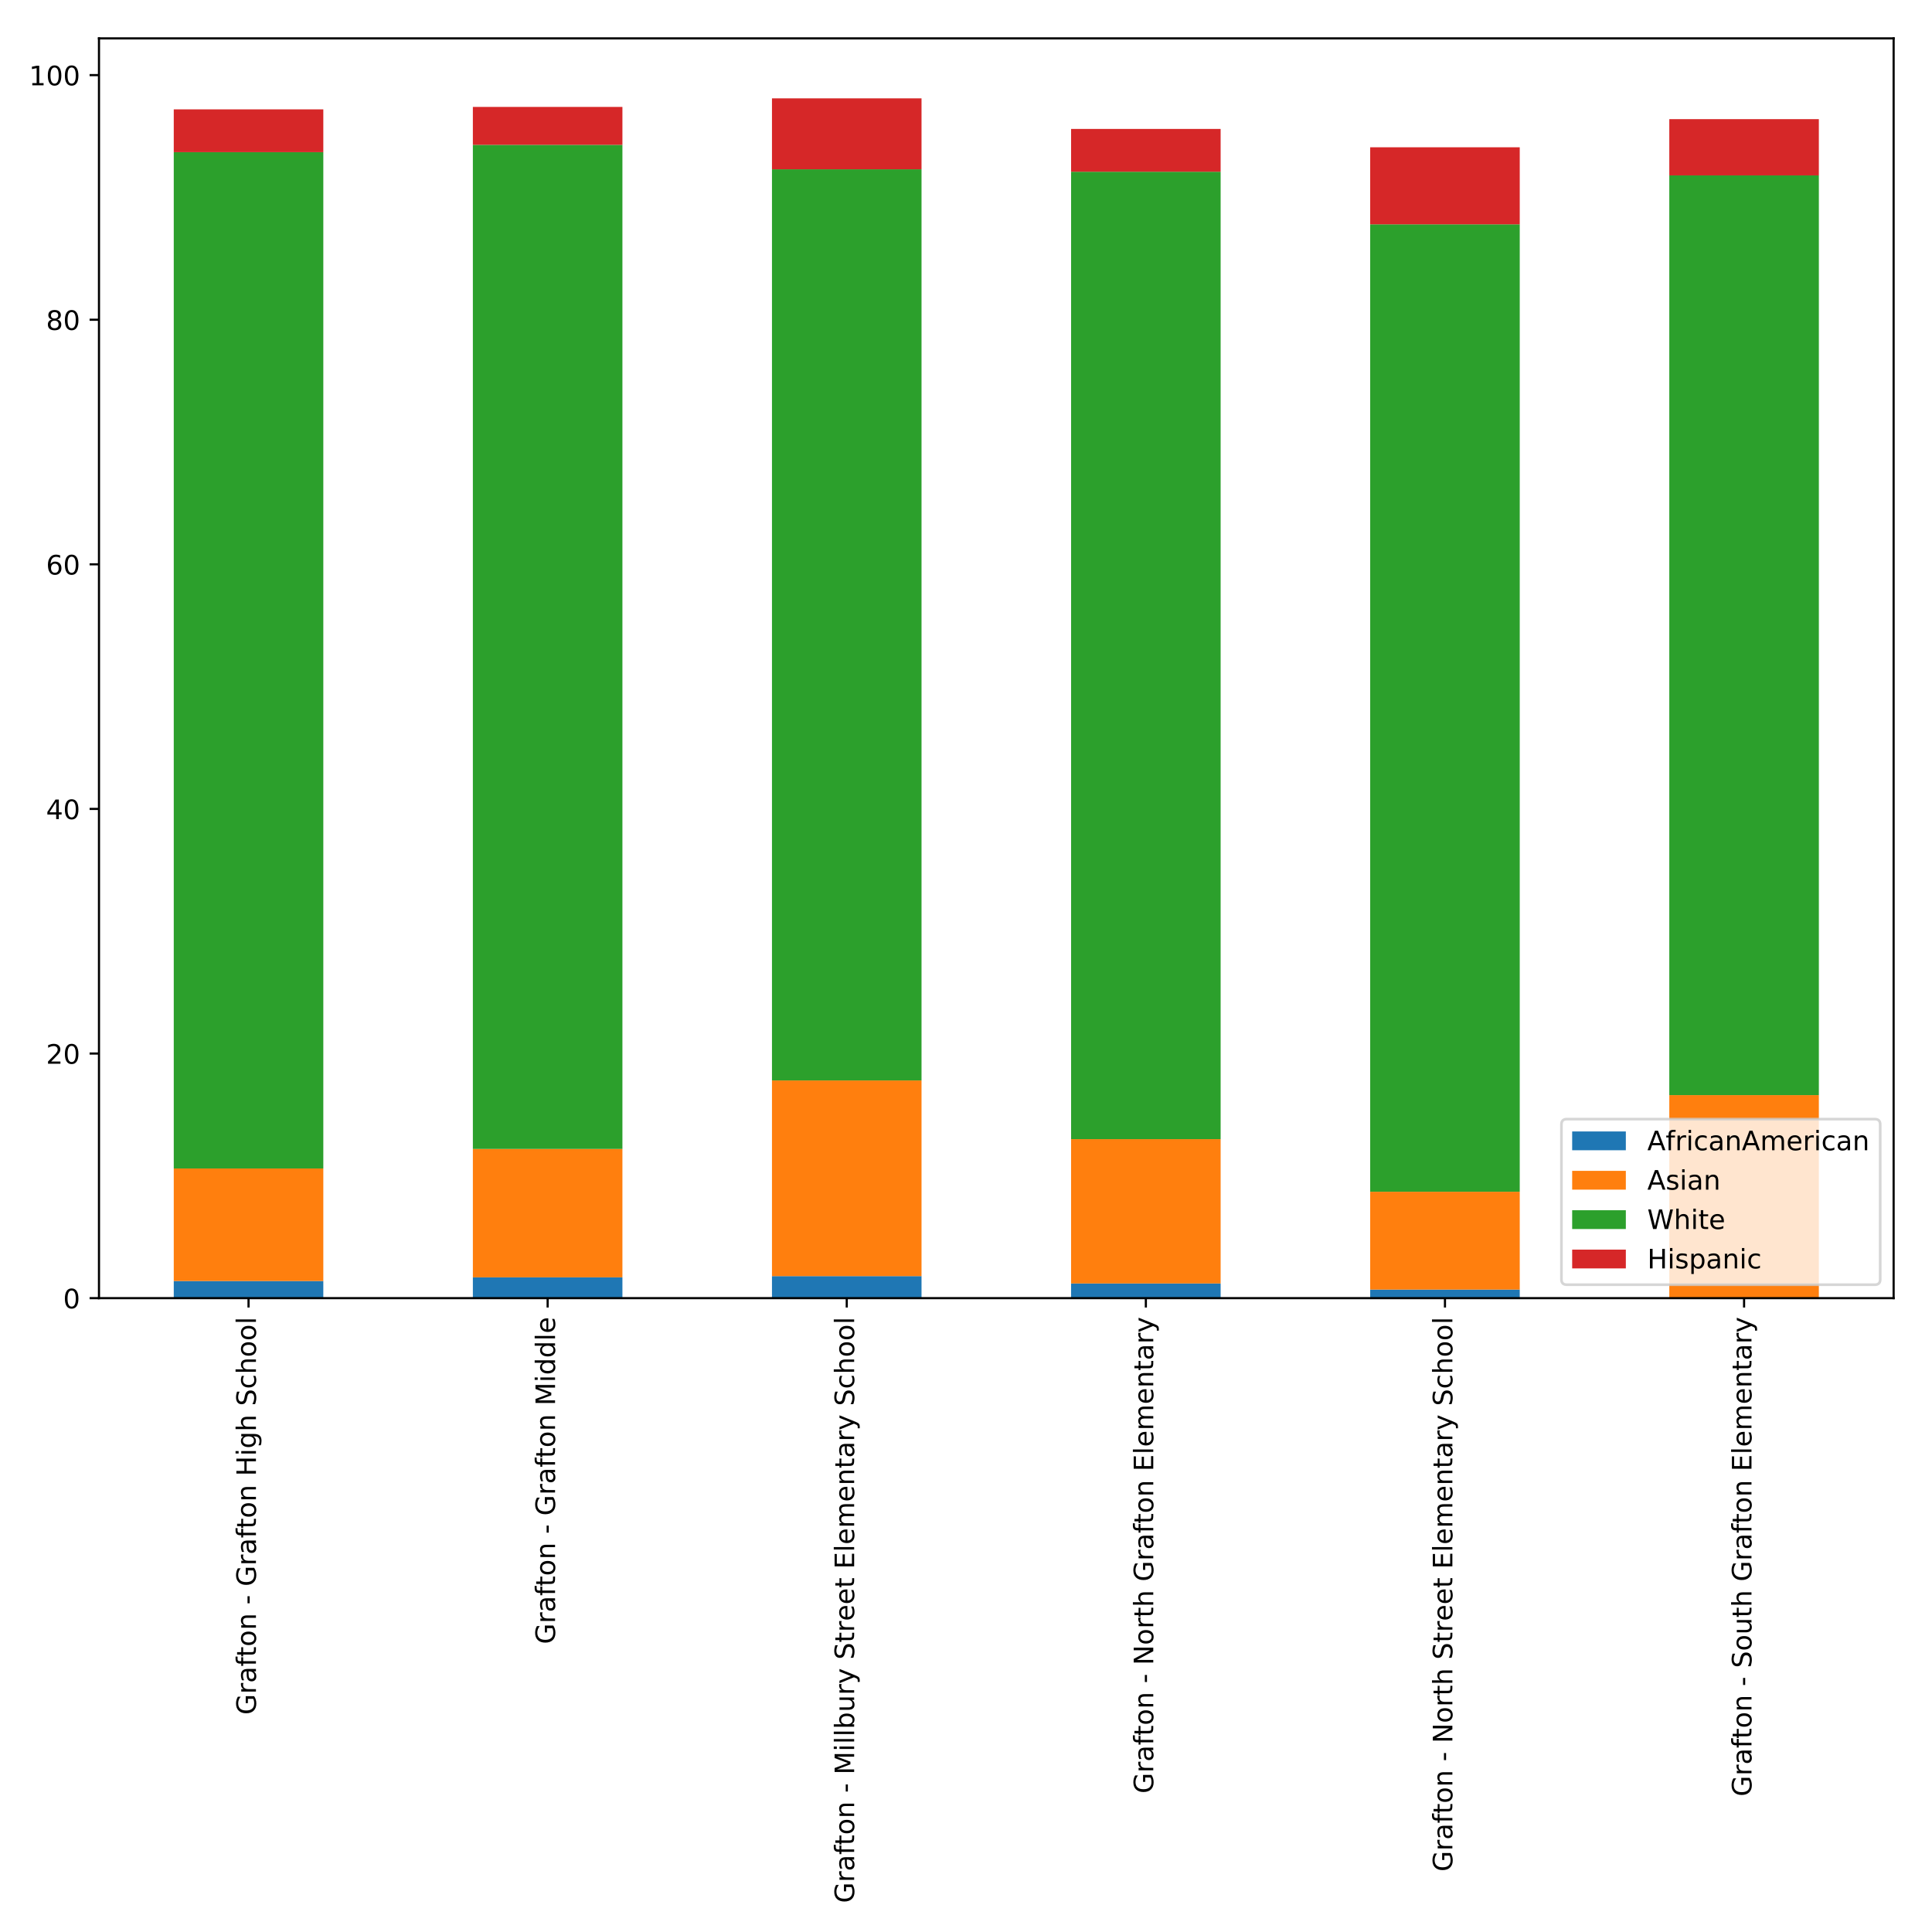 <?xml version="1.0" encoding="utf-8" standalone="no"?>
<!DOCTYPE svg PUBLIC "-//W3C//DTD SVG 1.1//EN"
  "http://www.w3.org/Graphics/SVG/1.1/DTD/svg11.dtd">
<!-- Created with matplotlib (http://matplotlib.org/) -->
<svg height="720pt" version="1.1" viewBox="0 0 720 720" width="720pt" xmlns="http://www.w3.org/2000/svg" xmlns:xlink="http://www.w3.org/1999/xlink">
 <defs>
  <style type="text/css">
*{stroke-linecap:butt;stroke-linejoin:round;}
  </style>
 </defs>
 <g id="figure_1">
  <g id="patch_1">
   <path d="M 0 720 
L 720 720 
L 720 0 
L 0 0 
z
" style="fill:#ffffff;"/>
  </g>
  <g id="axes_1">
   <g id="patch_2">
    <path d="M 36.888 483.778 
L 705.7 483.778 
L 705.7 14.3 
L 36.888 14.3 
z
" style="fill:#ffffff;"/>
   </g>
   <g id="patch_3">
    <path clip-path="url(#p45ab86cf3b)" d="M 64.755 483.778 
L 120.489 483.778 
L 120.489 477.397 
L 64.755 477.397 
z
" style="fill:#1f77b4;"/>
   </g>
   <g id="patch_4">
    <path clip-path="url(#p45ab86cf3b)" d="M 176.223 483.778 
L 231.958 483.778 
L 231.958 476.03 
L 176.223 476.03 
z
" style="fill:#1f77b4;"/>
   </g>
   <g id="patch_5">
    <path clip-path="url(#p45ab86cf3b)" d="M 287.692 483.778 
L 343.427 483.778 
L 343.427 475.574 
L 287.692 475.574 
z
" style="fill:#1f77b4;"/>
   </g>
   <g id="patch_6">
    <path clip-path="url(#p45ab86cf3b)" d="M 399.161 483.778 
L 454.895 483.778 
L 454.895 478.309 
L 399.161 478.309 
z
" style="fill:#1f77b4;"/>
   </g>
   <g id="patch_7">
    <path clip-path="url(#p45ab86cf3b)" d="M 510.63 483.778 
L 566.364 483.778 
L 566.364 480.588 
L 510.63 480.588 
z
" style="fill:#1f77b4;"/>
   </g>
   <g id="patch_8">
    <path clip-path="url(#p45ab86cf3b)" d="M 622.098 483.778 
L 677.833 483.778 
L 677.833 483.778 
L 622.098 483.778 
z
" style="fill:#1f77b4;"/>
   </g>
   <g id="patch_9">
    <path clip-path="url(#p45ab86cf3b)" d="M 64.755 477.397 
L 120.489 477.397 
L 120.489 435.465 
L 64.755 435.465 
z
" style="fill:#ff7f0e;"/>
   </g>
   <g id="patch_10">
    <path clip-path="url(#p45ab86cf3b)" d="M 176.223 476.03 
L 231.958 476.03 
L 231.958 428.173 
L 176.223 428.173 
z
" style="fill:#ff7f0e;"/>
   </g>
   <g id="patch_11">
    <path clip-path="url(#p45ab86cf3b)" d="M 287.692 475.574 
L 343.427 475.574 
L 343.427 402.649 
L 287.692 402.649 
z
" style="fill:#ff7f0e;"/>
   </g>
   <g id="patch_12">
    <path clip-path="url(#p45ab86cf3b)" d="M 399.161 478.309 
L 454.895 478.309 
L 454.895 424.526 
L 399.161 424.526 
z
" style="fill:#ff7f0e;"/>
   </g>
   <g id="patch_13">
    <path clip-path="url(#p45ab86cf3b)" d="M 510.63 480.588 
L 566.364 480.588 
L 566.364 444.125 
L 510.63 444.125 
z
" style="fill:#ff7f0e;"/>
   </g>
   <g id="patch_14">
    <path clip-path="url(#p45ab86cf3b)" d="M 622.098 483.778 
L 677.833 483.778 
L 677.833 408.118 
L 622.098 408.118 
z
" style="fill:#ff7f0e;"/>
   </g>
   <g id="patch_15">
    <path clip-path="url(#p45ab86cf3b)" d="M 64.755 435.465 
L 120.489 435.465 
L 120.489 56.711 
L 64.755 56.711 
z
" style="fill:#2ca02c;"/>
   </g>
   <g id="patch_16">
    <path clip-path="url(#p45ab86cf3b)" d="M 176.223 428.173 
L 231.958 428.173 
L 231.958 53.976 
L 176.223 53.976 
z
" style="fill:#2ca02c;"/>
   </g>
   <g id="patch_17">
    <path clip-path="url(#p45ab86cf3b)" d="M 287.692 402.649 
L 343.427 402.649 
L 343.427 63.091 
L 287.692 63.091 
z
" style="fill:#2ca02c;"/>
   </g>
   <g id="patch_18">
    <path clip-path="url(#p45ab86cf3b)" d="M 399.161 424.526 
L 454.895 424.526 
L 454.895 64.003 
L 399.161 64.003 
z
" style="fill:#2ca02c;"/>
   </g>
   <g id="patch_19">
    <path clip-path="url(#p45ab86cf3b)" d="M 510.63 444.125 
L 566.364 444.125 
L 566.364 83.602 
L 510.63 83.602 
z
" style="fill:#2ca02c;"/>
   </g>
   <g id="patch_20">
    <path clip-path="url(#p45ab86cf3b)" d="M 622.098 408.118 
L 677.833 408.118 
L 677.833 65.37 
L 622.098 65.37 
z
" style="fill:#2ca02c;"/>
   </g>
   <g id="patch_21">
    <path clip-path="url(#p45ab86cf3b)" d="M 64.755 56.711 
L 120.489 56.711 
L 120.489 40.758 
L 64.755 40.758 
z
" style="fill:#d62728;"/>
   </g>
   <g id="patch_22">
    <path clip-path="url(#p45ab86cf3b)" d="M 176.223 53.976 
L 231.958 53.976 
L 231.958 39.847 
L 176.223 39.847 
z
" style="fill:#d62728;"/>
   </g>
   <g id="patch_23">
    <path clip-path="url(#p45ab86cf3b)" d="M 287.692 63.091 
L 343.427 63.091 
L 343.427 36.656 
L 287.692 36.656 
z
" style="fill:#d62728;"/>
   </g>
   <g id="patch_24">
    <path clip-path="url(#p45ab86cf3b)" d="M 399.161 64.003 
L 454.895 64.003 
L 454.895 48.051 
L 399.161 48.051 
z
" style="fill:#d62728;"/>
   </g>
   <g id="patch_25">
    <path clip-path="url(#p45ab86cf3b)" d="M 510.63 83.602 
L 566.364 83.602 
L 566.364 54.887 
L 510.63 54.887 
z
" style="fill:#d62728;"/>
   </g>
   <g id="patch_26">
    <path clip-path="url(#p45ab86cf3b)" d="M 622.098 65.37 
L 677.833 65.37 
L 677.833 44.404 
L 622.098 44.404 
z
" style="fill:#d62728;"/>
   </g>
   <g id="matplotlib.axis_1">
    <g id="xtick_1">
     <g id="line2d_1">
      <defs>
       <path d="M 0 0 
L 0 3.5 
" id="m03219eb5f3" style="stroke:#000000;stroke-width:0.8;"/>
      </defs>
      <g>
       <use style="stroke:#000000;stroke-width:0.8;" x="92.622" xlink:href="#m03219eb5f3" y="483.778"/>
      </g>
     </g>
     <g id="text_1">
      <!-- Grafton - Grafton High School -->
      <defs>
       <path d="M 59.516 10.406 
L 59.516 29.984 
L 43.406 29.984 
L 43.406 38.094 
L 69.281 38.094 
L 69.281 6.781 
Q 63.578 2.734 56.688 0.656 
Q 49.812 -1.422 42 -1.422 
Q 24.906 -1.422 15.25 8.562 
Q 5.609 18.562 5.609 36.375 
Q 5.609 54.25 15.25 64.234 
Q 24.906 74.219 42 74.219 
Q 49.125 74.219 55.547 72.453 
Q 61.969 70.703 67.391 67.281 
L 67.391 56.781 
Q 61.922 61.422 55.766 63.766 
Q 49.609 66.109 42.828 66.109 
Q 29.438 66.109 22.719 58.641 
Q 16.016 51.172 16.016 36.375 
Q 16.016 21.625 22.719 14.156 
Q 29.438 6.688 42.828 6.688 
Q 48.047 6.688 52.141 7.594 
Q 56.25 8.5 59.516 10.406 
z
" id="DejaVuSans-47"/>
       <path d="M 41.109 46.297 
Q 39.594 47.172 37.812 47.578 
Q 36.031 48 33.891 48 
Q 26.266 48 22.188 43.047 
Q 18.109 38.094 18.109 28.812 
L 18.109 0 
L 9.078 0 
L 9.078 54.688 
L 18.109 54.688 
L 18.109 46.188 
Q 20.953 51.172 25.484 53.578 
Q 30.031 56 36.531 56 
Q 37.453 56 38.578 55.875 
Q 39.703 55.766 41.062 55.516 
z
" id="DejaVuSans-72"/>
       <path d="M 34.281 27.484 
Q 23.391 27.484 19.188 25 
Q 14.984 22.516 14.984 16.5 
Q 14.984 11.719 18.141 8.906 
Q 21.297 6.109 26.703 6.109 
Q 34.188 6.109 38.703 11.406 
Q 43.219 16.703 43.219 25.484 
L 43.219 27.484 
z
M 52.203 31.203 
L 52.203 0 
L 43.219 0 
L 43.219 8.297 
Q 40.141 3.328 35.547 0.953 
Q 30.953 -1.422 24.312 -1.422 
Q 15.922 -1.422 10.953 3.297 
Q 6 8.016 6 15.922 
Q 6 25.141 12.172 29.828 
Q 18.359 34.516 30.609 34.516 
L 43.219 34.516 
L 43.219 35.406 
Q 43.219 41.609 39.141 45 
Q 35.062 48.391 27.688 48.391 
Q 23 48.391 18.547 47.266 
Q 14.109 46.141 10.016 43.891 
L 10.016 52.203 
Q 14.938 54.109 19.578 55.047 
Q 24.219 56 28.609 56 
Q 40.484 56 46.344 49.844 
Q 52.203 43.703 52.203 31.203 
z
" id="DejaVuSans-61"/>
       <path d="M 37.109 75.984 
L 37.109 68.5 
L 28.516 68.5 
Q 23.688 68.5 21.797 66.547 
Q 19.922 64.594 19.922 59.516 
L 19.922 54.688 
L 34.719 54.688 
L 34.719 47.703 
L 19.922 47.703 
L 19.922 0 
L 10.891 0 
L 10.891 47.703 
L 2.297 47.703 
L 2.297 54.688 
L 10.891 54.688 
L 10.891 58.5 
Q 10.891 67.625 15.141 71.797 
Q 19.391 75.984 28.609 75.984 
z
" id="DejaVuSans-66"/>
       <path d="M 18.312 70.219 
L 18.312 54.688 
L 36.812 54.688 
L 36.812 47.703 
L 18.312 47.703 
L 18.312 18.016 
Q 18.312 11.328 20.141 9.422 
Q 21.969 7.516 27.594 7.516 
L 36.812 7.516 
L 36.812 0 
L 27.594 0 
Q 17.188 0 13.234 3.875 
Q 9.281 7.766 9.281 18.016 
L 9.281 47.703 
L 2.688 47.703 
L 2.688 54.688 
L 9.281 54.688 
L 9.281 70.219 
z
" id="DejaVuSans-74"/>
       <path d="M 30.609 48.391 
Q 23.391 48.391 19.188 42.75 
Q 14.984 37.109 14.984 27.297 
Q 14.984 17.484 19.156 11.844 
Q 23.344 6.203 30.609 6.203 
Q 37.797 6.203 41.984 11.859 
Q 46.188 17.531 46.188 27.297 
Q 46.188 37.016 41.984 42.703 
Q 37.797 48.391 30.609 48.391 
z
M 30.609 56 
Q 42.328 56 49.016 48.375 
Q 55.719 40.766 55.719 27.297 
Q 55.719 13.875 49.016 6.219 
Q 42.328 -1.422 30.609 -1.422 
Q 18.844 -1.422 12.172 6.219 
Q 5.516 13.875 5.516 27.297 
Q 5.516 40.766 12.172 48.375 
Q 18.844 56 30.609 56 
z
" id="DejaVuSans-6f"/>
       <path d="M 54.891 33.016 
L 54.891 0 
L 45.906 0 
L 45.906 32.719 
Q 45.906 40.484 42.875 44.328 
Q 39.844 48.188 33.797 48.188 
Q 26.516 48.188 22.312 43.547 
Q 18.109 38.922 18.109 30.906 
L 18.109 0 
L 9.078 0 
L 9.078 54.688 
L 18.109 54.688 
L 18.109 46.188 
Q 21.344 51.125 25.703 53.562 
Q 30.078 56 35.797 56 
Q 45.219 56 50.047 50.172 
Q 54.891 44.344 54.891 33.016 
z
" id="DejaVuSans-6e"/>
       <path id="DejaVuSans-20"/>
       <path d="M 4.891 31.391 
L 31.203 31.391 
L 31.203 23.391 
L 4.891 23.391 
z
" id="DejaVuSans-2d"/>
       <path d="M 9.812 72.906 
L 19.672 72.906 
L 19.672 43.016 
L 55.516 43.016 
L 55.516 72.906 
L 65.375 72.906 
L 65.375 0 
L 55.516 0 
L 55.516 34.719 
L 19.672 34.719 
L 19.672 0 
L 9.812 0 
z
" id="DejaVuSans-48"/>
       <path d="M 9.422 54.688 
L 18.406 54.688 
L 18.406 0 
L 9.422 0 
z
M 9.422 75.984 
L 18.406 75.984 
L 18.406 64.594 
L 9.422 64.594 
z
" id="DejaVuSans-69"/>
       <path d="M 45.406 27.984 
Q 45.406 37.75 41.375 43.109 
Q 37.359 48.484 30.078 48.484 
Q 22.859 48.484 18.828 43.109 
Q 14.797 37.75 14.797 27.984 
Q 14.797 18.266 18.828 12.891 
Q 22.859 7.516 30.078 7.516 
Q 37.359 7.516 41.375 12.891 
Q 45.406 18.266 45.406 27.984 
z
M 54.391 6.781 
Q 54.391 -7.172 48.188 -13.984 
Q 42 -20.797 29.203 -20.797 
Q 24.469 -20.797 20.266 -20.094 
Q 16.062 -19.391 12.109 -17.922 
L 12.109 -9.188 
Q 16.062 -11.328 19.922 -12.344 
Q 23.781 -13.375 27.781 -13.375 
Q 36.625 -13.375 41.016 -8.766 
Q 45.406 -4.156 45.406 5.172 
L 45.406 9.625 
Q 42.625 4.781 38.281 2.391 
Q 33.938 0 27.875 0 
Q 17.828 0 11.672 7.656 
Q 5.516 15.328 5.516 27.984 
Q 5.516 40.672 11.672 48.328 
Q 17.828 56 27.875 56 
Q 33.938 56 38.281 53.609 
Q 42.625 51.219 45.406 46.391 
L 45.406 54.688 
L 54.391 54.688 
z
" id="DejaVuSans-67"/>
       <path d="M 54.891 33.016 
L 54.891 0 
L 45.906 0 
L 45.906 32.719 
Q 45.906 40.484 42.875 44.328 
Q 39.844 48.188 33.797 48.188 
Q 26.516 48.188 22.312 43.547 
Q 18.109 38.922 18.109 30.906 
L 18.109 0 
L 9.078 0 
L 9.078 75.984 
L 18.109 75.984 
L 18.109 46.188 
Q 21.344 51.125 25.703 53.562 
Q 30.078 56 35.797 56 
Q 45.219 56 50.047 50.172 
Q 54.891 44.344 54.891 33.016 
z
" id="DejaVuSans-68"/>
       <path d="M 53.516 70.516 
L 53.516 60.891 
Q 47.906 63.578 42.922 64.891 
Q 37.938 66.219 33.297 66.219 
Q 25.25 66.219 20.875 63.094 
Q 16.5 59.969 16.5 54.203 
Q 16.5 49.359 19.406 46.891 
Q 22.312 44.438 30.422 42.922 
L 36.375 41.703 
Q 47.406 39.594 52.656 34.297 
Q 57.906 29 57.906 20.125 
Q 57.906 9.516 50.797 4.047 
Q 43.703 -1.422 29.984 -1.422 
Q 24.812 -1.422 18.969 -0.25 
Q 13.141 0.922 6.891 3.219 
L 6.891 13.375 
Q 12.891 10.016 18.656 8.297 
Q 24.422 6.594 29.984 6.594 
Q 38.422 6.594 43.016 9.906 
Q 47.609 13.234 47.609 19.391 
Q 47.609 24.75 44.312 27.781 
Q 41.016 30.812 33.5 32.328 
L 27.484 33.5 
Q 16.453 35.688 11.516 40.375 
Q 6.594 45.062 6.594 53.422 
Q 6.594 63.094 13.406 68.656 
Q 20.219 74.219 32.172 74.219 
Q 37.312 74.219 42.625 73.281 
Q 47.953 72.359 53.516 70.516 
z
" id="DejaVuSans-53"/>
       <path d="M 48.781 52.594 
L 48.781 44.188 
Q 44.969 46.297 41.141 47.344 
Q 37.312 48.391 33.406 48.391 
Q 24.656 48.391 19.812 42.844 
Q 14.984 37.312 14.984 27.297 
Q 14.984 17.281 19.812 11.734 
Q 24.656 6.203 33.406 6.203 
Q 37.312 6.203 41.141 7.25 
Q 44.969 8.297 48.781 10.406 
L 48.781 2.094 
Q 45.016 0.344 40.984 -0.531 
Q 36.969 -1.422 32.422 -1.422 
Q 20.062 -1.422 12.781 6.344 
Q 5.516 14.109 5.516 27.297 
Q 5.516 40.672 12.859 48.328 
Q 20.219 56 33.016 56 
Q 37.156 56 41.109 55.141 
Q 45.062 54.297 48.781 52.594 
z
" id="DejaVuSans-63"/>
       <path d="M 9.422 75.984 
L 18.406 75.984 
L 18.406 0 
L 9.422 0 
z
" id="DejaVuSans-6c"/>
      </defs>
      <g transform="translate(95.381 639.048)rotate(-90)scale(0.1 -0.1)">
       <use xlink:href="#DejaVuSans-47"/>
       <use x="77.49" xlink:href="#DejaVuSans-72"/>
       <use x="118.604" xlink:href="#DejaVuSans-61"/>
       <use x="179.883" xlink:href="#DejaVuSans-66"/>
       <use x="215.072" xlink:href="#DejaVuSans-74"/>
       <use x="254.281" xlink:href="#DejaVuSans-6f"/>
       <use x="315.463" xlink:href="#DejaVuSans-6e"/>
       <use x="378.842" xlink:href="#DejaVuSans-20"/>
       <use x="410.629" xlink:href="#DejaVuSans-2d"/>
       <use x="446.713" xlink:href="#DejaVuSans-20"/>
       <use x="478.5" xlink:href="#DejaVuSans-47"/>
       <use x="555.99" xlink:href="#DejaVuSans-72"/>
       <use x="597.104" xlink:href="#DejaVuSans-61"/>
       <use x="658.383" xlink:href="#DejaVuSans-66"/>
       <use x="693.572" xlink:href="#DejaVuSans-74"/>
       <use x="732.781" xlink:href="#DejaVuSans-6f"/>
       <use x="793.963" xlink:href="#DejaVuSans-6e"/>
       <use x="857.342" xlink:href="#DejaVuSans-20"/>
       <use x="889.129" xlink:href="#DejaVuSans-48"/>
       <use x="964.324" xlink:href="#DejaVuSans-69"/>
       <use x="992.107" xlink:href="#DejaVuSans-67"/>
       <use x="1055.584" xlink:href="#DejaVuSans-68"/>
       <use x="1118.963" xlink:href="#DejaVuSans-20"/>
       <use x="1150.75" xlink:href="#DejaVuSans-53"/>
       <use x="1214.227" xlink:href="#DejaVuSans-63"/>
       <use x="1269.207" xlink:href="#DejaVuSans-68"/>
       <use x="1332.586" xlink:href="#DejaVuSans-6f"/>
       <use x="1393.768" xlink:href="#DejaVuSans-6f"/>
       <use x="1454.949" xlink:href="#DejaVuSans-6c"/>
      </g>
     </g>
    </g>
    <g id="xtick_2">
     <g id="line2d_2">
      <g>
       <use style="stroke:#000000;stroke-width:0.8;" x="204.091" xlink:href="#m03219eb5f3" y="483.778"/>
      </g>
     </g>
     <g id="text_2">
      <!-- Grafton - Grafton Middle -->
      <defs>
       <path d="M 9.812 72.906 
L 24.516 72.906 
L 43.109 23.297 
L 61.812 72.906 
L 76.516 72.906 
L 76.516 0 
L 66.891 0 
L 66.891 64.016 
L 48.094 14.016 
L 38.188 14.016 
L 19.391 64.016 
L 19.391 0 
L 9.812 0 
z
" id="DejaVuSans-4d"/>
       <path d="M 45.406 46.391 
L 45.406 75.984 
L 54.391 75.984 
L 54.391 0 
L 45.406 0 
L 45.406 8.203 
Q 42.578 3.328 38.25 0.953 
Q 33.938 -1.422 27.875 -1.422 
Q 17.969 -1.422 11.734 6.484 
Q 5.516 14.406 5.516 27.297 
Q 5.516 40.188 11.734 48.094 
Q 17.969 56 27.875 56 
Q 33.938 56 38.25 53.625 
Q 42.578 51.266 45.406 46.391 
z
M 14.797 27.297 
Q 14.797 17.391 18.875 11.75 
Q 22.953 6.109 30.078 6.109 
Q 37.203 6.109 41.297 11.75 
Q 45.406 17.391 45.406 27.297 
Q 45.406 37.203 41.297 42.844 
Q 37.203 48.484 30.078 48.484 
Q 22.953 48.484 18.875 42.844 
Q 14.797 37.203 14.797 27.297 
z
" id="DejaVuSans-64"/>
       <path d="M 56.203 29.594 
L 56.203 25.203 
L 14.891 25.203 
Q 15.484 15.922 20.484 11.062 
Q 25.484 6.203 34.422 6.203 
Q 39.594 6.203 44.453 7.469 
Q 49.312 8.734 54.109 11.281 
L 54.109 2.781 
Q 49.266 0.734 44.188 -0.344 
Q 39.109 -1.422 33.891 -1.422 
Q 20.797 -1.422 13.156 6.188 
Q 5.516 13.812 5.516 26.812 
Q 5.516 40.234 12.766 48.109 
Q 20.016 56 32.328 56 
Q 43.359 56 49.781 48.891 
Q 56.203 41.797 56.203 29.594 
z
M 47.219 32.234 
Q 47.125 39.594 43.094 43.984 
Q 39.062 48.391 32.422 48.391 
Q 24.906 48.391 20.391 44.141 
Q 15.875 39.891 15.188 32.172 
z
" id="DejaVuSans-65"/>
      </defs>
      <g transform="translate(206.85 612.72)rotate(-90)scale(0.1 -0.1)">
       <use xlink:href="#DejaVuSans-47"/>
       <use x="77.49" xlink:href="#DejaVuSans-72"/>
       <use x="118.604" xlink:href="#DejaVuSans-61"/>
       <use x="179.883" xlink:href="#DejaVuSans-66"/>
       <use x="215.072" xlink:href="#DejaVuSans-74"/>
       <use x="254.281" xlink:href="#DejaVuSans-6f"/>
       <use x="315.463" xlink:href="#DejaVuSans-6e"/>
       <use x="378.842" xlink:href="#DejaVuSans-20"/>
       <use x="410.629" xlink:href="#DejaVuSans-2d"/>
       <use x="446.713" xlink:href="#DejaVuSans-20"/>
       <use x="478.5" xlink:href="#DejaVuSans-47"/>
       <use x="555.99" xlink:href="#DejaVuSans-72"/>
       <use x="597.104" xlink:href="#DejaVuSans-61"/>
       <use x="658.383" xlink:href="#DejaVuSans-66"/>
       <use x="693.572" xlink:href="#DejaVuSans-74"/>
       <use x="732.781" xlink:href="#DejaVuSans-6f"/>
       <use x="793.963" xlink:href="#DejaVuSans-6e"/>
       <use x="857.342" xlink:href="#DejaVuSans-20"/>
       <use x="889.129" xlink:href="#DejaVuSans-4d"/>
       <use x="975.408" xlink:href="#DejaVuSans-69"/>
       <use x="1003.191" xlink:href="#DejaVuSans-64"/>
       <use x="1066.668" xlink:href="#DejaVuSans-64"/>
       <use x="1130.145" xlink:href="#DejaVuSans-6c"/>
       <use x="1157.928" xlink:href="#DejaVuSans-65"/>
      </g>
     </g>
    </g>
    <g id="xtick_3">
     <g id="line2d_3">
      <g>
       <use style="stroke:#000000;stroke-width:0.8;" x="315.559" xlink:href="#m03219eb5f3" y="483.778"/>
      </g>
     </g>
     <g id="text_3">
      <!-- Grafton - Millbury Street Elementary School -->
      <defs>
       <path d="M 48.688 27.297 
Q 48.688 37.203 44.609 42.844 
Q 40.531 48.484 33.406 48.484 
Q 26.266 48.484 22.188 42.844 
Q 18.109 37.203 18.109 27.297 
Q 18.109 17.391 22.188 11.75 
Q 26.266 6.109 33.406 6.109 
Q 40.531 6.109 44.609 11.75 
Q 48.688 17.391 48.688 27.297 
z
M 18.109 46.391 
Q 20.953 51.266 25.266 53.625 
Q 29.594 56 35.594 56 
Q 45.562 56 51.781 48.094 
Q 58.016 40.188 58.016 27.297 
Q 58.016 14.406 51.781 6.484 
Q 45.562 -1.422 35.594 -1.422 
Q 29.594 -1.422 25.266 0.953 
Q 20.953 3.328 18.109 8.203 
L 18.109 0 
L 9.078 0 
L 9.078 75.984 
L 18.109 75.984 
z
" id="DejaVuSans-62"/>
       <path d="M 8.5 21.578 
L 8.5 54.688 
L 17.484 54.688 
L 17.484 21.922 
Q 17.484 14.156 20.5 10.266 
Q 23.531 6.391 29.594 6.391 
Q 36.859 6.391 41.078 11.031 
Q 45.312 15.672 45.312 23.688 
L 45.312 54.688 
L 54.297 54.688 
L 54.297 0 
L 45.312 0 
L 45.312 8.406 
Q 42.047 3.422 37.719 1 
Q 33.406 -1.422 27.688 -1.422 
Q 18.266 -1.422 13.375 4.438 
Q 8.5 10.297 8.5 21.578 
z
M 31.109 56 
z
" id="DejaVuSans-75"/>
       <path d="M 32.172 -5.078 
Q 28.375 -14.844 24.75 -17.812 
Q 21.141 -20.797 15.094 -20.797 
L 7.906 -20.797 
L 7.906 -13.281 
L 13.188 -13.281 
Q 16.891 -13.281 18.938 -11.516 
Q 21 -9.766 23.484 -3.219 
L 25.094 0.875 
L 2.984 54.688 
L 12.5 54.688 
L 29.594 11.922 
L 46.688 54.688 
L 56.203 54.688 
z
" id="DejaVuSans-79"/>
       <path d="M 9.812 72.906 
L 55.906 72.906 
L 55.906 64.594 
L 19.672 64.594 
L 19.672 43.016 
L 54.391 43.016 
L 54.391 34.719 
L 19.672 34.719 
L 19.672 8.297 
L 56.781 8.297 
L 56.781 0 
L 9.812 0 
z
" id="DejaVuSans-45"/>
       <path d="M 52 44.188 
Q 55.375 50.25 60.062 53.125 
Q 64.75 56 71.094 56 
Q 79.641 56 84.281 50.016 
Q 88.922 44.047 88.922 33.016 
L 88.922 0 
L 79.891 0 
L 79.891 32.719 
Q 79.891 40.578 77.094 44.375 
Q 74.312 48.188 68.609 48.188 
Q 61.625 48.188 57.562 43.547 
Q 53.516 38.922 53.516 30.906 
L 53.516 0 
L 44.484 0 
L 44.484 32.719 
Q 44.484 40.625 41.703 44.406 
Q 38.922 48.188 33.109 48.188 
Q 26.219 48.188 22.156 43.531 
Q 18.109 38.875 18.109 30.906 
L 18.109 0 
L 9.078 0 
L 9.078 54.688 
L 18.109 54.688 
L 18.109 46.188 
Q 21.188 51.219 25.484 53.609 
Q 29.781 56 35.688 56 
Q 41.656 56 45.828 52.969 
Q 50 49.953 52 44.188 
z
" id="DejaVuSans-6d"/>
      </defs>
      <g transform="translate(318.319 709.2)rotate(-90)scale(0.1 -0.1)">
       <use xlink:href="#DejaVuSans-47"/>
       <use x="77.49" xlink:href="#DejaVuSans-72"/>
       <use x="118.604" xlink:href="#DejaVuSans-61"/>
       <use x="179.883" xlink:href="#DejaVuSans-66"/>
       <use x="215.072" xlink:href="#DejaVuSans-74"/>
       <use x="254.281" xlink:href="#DejaVuSans-6f"/>
       <use x="315.463" xlink:href="#DejaVuSans-6e"/>
       <use x="378.842" xlink:href="#DejaVuSans-20"/>
       <use x="410.629" xlink:href="#DejaVuSans-2d"/>
       <use x="446.713" xlink:href="#DejaVuSans-20"/>
       <use x="478.5" xlink:href="#DejaVuSans-4d"/>
       <use x="564.779" xlink:href="#DejaVuSans-69"/>
       <use x="592.562" xlink:href="#DejaVuSans-6c"/>
       <use x="620.346" xlink:href="#DejaVuSans-6c"/>
       <use x="648.129" xlink:href="#DejaVuSans-62"/>
       <use x="711.605" xlink:href="#DejaVuSans-75"/>
       <use x="774.984" xlink:href="#DejaVuSans-72"/>
       <use x="816.098" xlink:href="#DejaVuSans-79"/>
       <use x="875.277" xlink:href="#DejaVuSans-20"/>
       <use x="907.064" xlink:href="#DejaVuSans-53"/>
       <use x="970.541" xlink:href="#DejaVuSans-74"/>
       <use x="1009.75" xlink:href="#DejaVuSans-72"/>
       <use x="1050.832" xlink:href="#DejaVuSans-65"/>
       <use x="1112.355" xlink:href="#DejaVuSans-65"/>
       <use x="1173.879" xlink:href="#DejaVuSans-74"/>
       <use x="1213.088" xlink:href="#DejaVuSans-20"/>
       <use x="1244.875" xlink:href="#DejaVuSans-45"/>
       <use x="1308.059" xlink:href="#DejaVuSans-6c"/>
       <use x="1335.842" xlink:href="#DejaVuSans-65"/>
       <use x="1397.365" xlink:href="#DejaVuSans-6d"/>
       <use x="1494.777" xlink:href="#DejaVuSans-65"/>
       <use x="1556.301" xlink:href="#DejaVuSans-6e"/>
       <use x="1619.68" xlink:href="#DejaVuSans-74"/>
       <use x="1658.889" xlink:href="#DejaVuSans-61"/>
       <use x="1720.168" xlink:href="#DejaVuSans-72"/>
       <use x="1761.281" xlink:href="#DejaVuSans-79"/>
       <use x="1820.461" xlink:href="#DejaVuSans-20"/>
       <use x="1852.248" xlink:href="#DejaVuSans-53"/>
       <use x="1915.725" xlink:href="#DejaVuSans-63"/>
       <use x="1970.705" xlink:href="#DejaVuSans-68"/>
       <use x="2034.084" xlink:href="#DejaVuSans-6f"/>
       <use x="2095.266" xlink:href="#DejaVuSans-6f"/>
       <use x="2156.447" xlink:href="#DejaVuSans-6c"/>
      </g>
     </g>
    </g>
    <g id="xtick_4">
     <g id="line2d_4">
      <g>
       <use style="stroke:#000000;stroke-width:0.8;" x="427.028" xlink:href="#m03219eb5f3" y="483.778"/>
      </g>
     </g>
     <g id="text_4">
      <!-- Grafton - North Grafton Elementary -->
      <defs>
       <path d="M 9.812 72.906 
L 23.094 72.906 
L 55.422 11.922 
L 55.422 72.906 
L 64.984 72.906 
L 64.984 0 
L 51.703 0 
L 19.391 60.984 
L 19.391 0 
L 9.812 0 
z
" id="DejaVuSans-4e"/>
      </defs>
      <g transform="translate(429.788 668.392)rotate(-90)scale(0.1 -0.1)">
       <use xlink:href="#DejaVuSans-47"/>
       <use x="77.49" xlink:href="#DejaVuSans-72"/>
       <use x="118.604" xlink:href="#DejaVuSans-61"/>
       <use x="179.883" xlink:href="#DejaVuSans-66"/>
       <use x="215.072" xlink:href="#DejaVuSans-74"/>
       <use x="254.281" xlink:href="#DejaVuSans-6f"/>
       <use x="315.463" xlink:href="#DejaVuSans-6e"/>
       <use x="378.842" xlink:href="#DejaVuSans-20"/>
       <use x="410.629" xlink:href="#DejaVuSans-2d"/>
       <use x="446.713" xlink:href="#DejaVuSans-20"/>
       <use x="478.5" xlink:href="#DejaVuSans-4e"/>
       <use x="553.305" xlink:href="#DejaVuSans-6f"/>
       <use x="614.486" xlink:href="#DejaVuSans-72"/>
       <use x="655.6" xlink:href="#DejaVuSans-74"/>
       <use x="694.809" xlink:href="#DejaVuSans-68"/>
       <use x="758.188" xlink:href="#DejaVuSans-20"/>
       <use x="789.975" xlink:href="#DejaVuSans-47"/>
       <use x="867.465" xlink:href="#DejaVuSans-72"/>
       <use x="908.578" xlink:href="#DejaVuSans-61"/>
       <use x="969.857" xlink:href="#DejaVuSans-66"/>
       <use x="1005.047" xlink:href="#DejaVuSans-74"/>
       <use x="1044.256" xlink:href="#DejaVuSans-6f"/>
       <use x="1105.438" xlink:href="#DejaVuSans-6e"/>
       <use x="1168.816" xlink:href="#DejaVuSans-20"/>
       <use x="1200.604" xlink:href="#DejaVuSans-45"/>
       <use x="1263.787" xlink:href="#DejaVuSans-6c"/>
       <use x="1291.57" xlink:href="#DejaVuSans-65"/>
       <use x="1353.094" xlink:href="#DejaVuSans-6d"/>
       <use x="1450.506" xlink:href="#DejaVuSans-65"/>
       <use x="1512.029" xlink:href="#DejaVuSans-6e"/>
       <use x="1575.408" xlink:href="#DejaVuSans-74"/>
       <use x="1614.617" xlink:href="#DejaVuSans-61"/>
       <use x="1675.896" xlink:href="#DejaVuSans-72"/>
       <use x="1717.01" xlink:href="#DejaVuSans-79"/>
      </g>
     </g>
    </g>
    <g id="xtick_5">
     <g id="line2d_5">
      <g>
       <use style="stroke:#000000;stroke-width:0.8;" x="538.497" xlink:href="#m03219eb5f3" y="483.778"/>
      </g>
     </g>
     <g id="text_5">
      <!-- Grafton - North Street Elementary School -->
      <g transform="translate(541.256 697.491)rotate(-90)scale(0.1 -0.1)">
       <use xlink:href="#DejaVuSans-47"/>
       <use x="77.49" xlink:href="#DejaVuSans-72"/>
       <use x="118.604" xlink:href="#DejaVuSans-61"/>
       <use x="179.883" xlink:href="#DejaVuSans-66"/>
       <use x="215.072" xlink:href="#DejaVuSans-74"/>
       <use x="254.281" xlink:href="#DejaVuSans-6f"/>
       <use x="315.463" xlink:href="#DejaVuSans-6e"/>
       <use x="378.842" xlink:href="#DejaVuSans-20"/>
       <use x="410.629" xlink:href="#DejaVuSans-2d"/>
       <use x="446.713" xlink:href="#DejaVuSans-20"/>
       <use x="478.5" xlink:href="#DejaVuSans-4e"/>
       <use x="553.305" xlink:href="#DejaVuSans-6f"/>
       <use x="614.486" xlink:href="#DejaVuSans-72"/>
       <use x="655.6" xlink:href="#DejaVuSans-74"/>
       <use x="694.809" xlink:href="#DejaVuSans-68"/>
       <use x="758.188" xlink:href="#DejaVuSans-20"/>
       <use x="789.975" xlink:href="#DejaVuSans-53"/>
       <use x="853.451" xlink:href="#DejaVuSans-74"/>
       <use x="892.66" xlink:href="#DejaVuSans-72"/>
       <use x="933.742" xlink:href="#DejaVuSans-65"/>
       <use x="995.266" xlink:href="#DejaVuSans-65"/>
       <use x="1056.789" xlink:href="#DejaVuSans-74"/>
       <use x="1095.998" xlink:href="#DejaVuSans-20"/>
       <use x="1127.785" xlink:href="#DejaVuSans-45"/>
       <use x="1190.969" xlink:href="#DejaVuSans-6c"/>
       <use x="1218.752" xlink:href="#DejaVuSans-65"/>
       <use x="1280.275" xlink:href="#DejaVuSans-6d"/>
       <use x="1377.688" xlink:href="#DejaVuSans-65"/>
       <use x="1439.211" xlink:href="#DejaVuSans-6e"/>
       <use x="1502.59" xlink:href="#DejaVuSans-74"/>
       <use x="1541.799" xlink:href="#DejaVuSans-61"/>
       <use x="1603.078" xlink:href="#DejaVuSans-72"/>
       <use x="1644.191" xlink:href="#DejaVuSans-79"/>
       <use x="1703.371" xlink:href="#DejaVuSans-20"/>
       <use x="1735.158" xlink:href="#DejaVuSans-53"/>
       <use x="1798.635" xlink:href="#DejaVuSans-63"/>
       <use x="1853.615" xlink:href="#DejaVuSans-68"/>
       <use x="1916.994" xlink:href="#DejaVuSans-6f"/>
       <use x="1978.176" xlink:href="#DejaVuSans-6f"/>
       <use x="2039.357" xlink:href="#DejaVuSans-6c"/>
      </g>
     </g>
    </g>
    <g id="xtick_6">
     <g id="line2d_6">
      <g>
       <use style="stroke:#000000;stroke-width:0.8;" x="649.966" xlink:href="#m03219eb5f3" y="483.778"/>
      </g>
     </g>
     <g id="text_6">
      <!-- Grafton - South Grafton Elementary -->
      <g transform="translate(652.725 669.486)rotate(-90)scale(0.1 -0.1)">
       <use xlink:href="#DejaVuSans-47"/>
       <use x="77.49" xlink:href="#DejaVuSans-72"/>
       <use x="118.604" xlink:href="#DejaVuSans-61"/>
       <use x="179.883" xlink:href="#DejaVuSans-66"/>
       <use x="215.072" xlink:href="#DejaVuSans-74"/>
       <use x="254.281" xlink:href="#DejaVuSans-6f"/>
       <use x="315.463" xlink:href="#DejaVuSans-6e"/>
       <use x="378.842" xlink:href="#DejaVuSans-20"/>
       <use x="410.629" xlink:href="#DejaVuSans-2d"/>
       <use x="446.713" xlink:href="#DejaVuSans-20"/>
       <use x="478.5" xlink:href="#DejaVuSans-53"/>
       <use x="541.977" xlink:href="#DejaVuSans-6f"/>
       <use x="603.158" xlink:href="#DejaVuSans-75"/>
       <use x="666.537" xlink:href="#DejaVuSans-74"/>
       <use x="705.746" xlink:href="#DejaVuSans-68"/>
       <use x="769.125" xlink:href="#DejaVuSans-20"/>
       <use x="800.912" xlink:href="#DejaVuSans-47"/>
       <use x="878.402" xlink:href="#DejaVuSans-72"/>
       <use x="919.516" xlink:href="#DejaVuSans-61"/>
       <use x="980.795" xlink:href="#DejaVuSans-66"/>
       <use x="1015.984" xlink:href="#DejaVuSans-74"/>
       <use x="1055.193" xlink:href="#DejaVuSans-6f"/>
       <use x="1116.375" xlink:href="#DejaVuSans-6e"/>
       <use x="1179.754" xlink:href="#DejaVuSans-20"/>
       <use x="1211.541" xlink:href="#DejaVuSans-45"/>
       <use x="1274.725" xlink:href="#DejaVuSans-6c"/>
       <use x="1302.508" xlink:href="#DejaVuSans-65"/>
       <use x="1364.031" xlink:href="#DejaVuSans-6d"/>
       <use x="1461.443" xlink:href="#DejaVuSans-65"/>
       <use x="1522.967" xlink:href="#DejaVuSans-6e"/>
       <use x="1586.346" xlink:href="#DejaVuSans-74"/>
       <use x="1625.555" xlink:href="#DejaVuSans-61"/>
       <use x="1686.834" xlink:href="#DejaVuSans-72"/>
       <use x="1727.947" xlink:href="#DejaVuSans-79"/>
      </g>
     </g>
    </g>
   </g>
   <g id="matplotlib.axis_2">
    <g id="ytick_1">
     <g id="line2d_7">
      <defs>
       <path d="M 0 0 
L -3.5 0 
" id="m10a863888a" style="stroke:#000000;stroke-width:0.8;"/>
      </defs>
      <g>
       <use style="stroke:#000000;stroke-width:0.8;" x="36.888" xlink:href="#m10a863888a" y="483.778"/>
      </g>
     </g>
     <g id="text_7">
      <!-- 0 -->
      <defs>
       <path d="M 31.781 66.406 
Q 24.172 66.406 20.328 58.906 
Q 16.5 51.422 16.5 36.375 
Q 16.5 21.391 20.328 13.891 
Q 24.172 6.391 31.781 6.391 
Q 39.453 6.391 43.281 13.891 
Q 47.125 21.391 47.125 36.375 
Q 47.125 51.422 43.281 58.906 
Q 39.453 66.406 31.781 66.406 
z
M 31.781 74.219 
Q 44.047 74.219 50.516 64.516 
Q 56.984 54.828 56.984 36.375 
Q 56.984 17.969 50.516 8.266 
Q 44.047 -1.422 31.781 -1.422 
Q 19.531 -1.422 13.062 8.266 
Q 6.594 17.969 6.594 36.375 
Q 6.594 54.828 13.062 64.516 
Q 19.531 74.219 31.781 74.219 
z
" id="DejaVuSans-30"/>
      </defs>
      <g transform="translate(23.525 487.577)scale(0.1 -0.1)">
       <use xlink:href="#DejaVuSans-30"/>
      </g>
     </g>
    </g>
    <g id="ytick_2">
     <g id="line2d_8">
      <g>
       <use style="stroke:#000000;stroke-width:0.8;" x="36.888" xlink:href="#m10a863888a" y="392.622"/>
      </g>
     </g>
     <g id="text_8">
      <!-- 20 -->
      <defs>
       <path d="M 19.188 8.297 
L 53.609 8.297 
L 53.609 0 
L 7.328 0 
L 7.328 8.297 
Q 12.938 14.109 22.625 23.891 
Q 32.328 33.688 34.812 36.531 
Q 39.547 41.844 41.422 45.531 
Q 43.312 49.219 43.312 52.781 
Q 43.312 58.594 39.234 62.25 
Q 35.156 65.922 28.609 65.922 
Q 23.969 65.922 18.812 64.312 
Q 13.672 62.703 7.812 59.422 
L 7.812 69.391 
Q 13.766 71.781 18.938 73 
Q 24.125 74.219 28.422 74.219 
Q 39.75 74.219 46.484 68.547 
Q 53.219 62.891 53.219 53.422 
Q 53.219 48.922 51.531 44.891 
Q 49.859 40.875 45.406 35.406 
Q 44.188 33.984 37.641 27.219 
Q 31.109 20.453 19.188 8.297 
z
" id="DejaVuSans-32"/>
      </defs>
      <g transform="translate(17.163 396.421)scale(0.1 -0.1)">
       <use xlink:href="#DejaVuSans-32"/>
       <use x="63.623" xlink:href="#DejaVuSans-30"/>
      </g>
     </g>
    </g>
    <g id="ytick_3">
     <g id="line2d_9">
      <g>
       <use style="stroke:#000000;stroke-width:0.8;" x="36.888" xlink:href="#m10a863888a" y="301.465"/>
      </g>
     </g>
     <g id="text_9">
      <!-- 40 -->
      <defs>
       <path d="M 37.797 64.312 
L 12.891 25.391 
L 37.797 25.391 
z
M 35.203 72.906 
L 47.609 72.906 
L 47.609 25.391 
L 58.016 25.391 
L 58.016 17.188 
L 47.609 17.188 
L 47.609 0 
L 37.797 0 
L 37.797 17.188 
L 4.891 17.188 
L 4.891 26.703 
z
" id="DejaVuSans-34"/>
      </defs>
      <g transform="translate(17.163 305.265)scale(0.1 -0.1)">
       <use xlink:href="#DejaVuSans-34"/>
       <use x="63.623" xlink:href="#DejaVuSans-30"/>
      </g>
     </g>
    </g>
    <g id="ytick_4">
     <g id="line2d_10">
      <g>
       <use style="stroke:#000000;stroke-width:0.8;" x="36.888" xlink:href="#m10a863888a" y="210.309"/>
      </g>
     </g>
     <g id="text_10">
      <!-- 60 -->
      <defs>
       <path d="M 33.016 40.375 
Q 26.375 40.375 22.484 35.828 
Q 18.609 31.297 18.609 23.391 
Q 18.609 15.531 22.484 10.953 
Q 26.375 6.391 33.016 6.391 
Q 39.656 6.391 43.531 10.953 
Q 47.406 15.531 47.406 23.391 
Q 47.406 31.297 43.531 35.828 
Q 39.656 40.375 33.016 40.375 
z
M 52.594 71.297 
L 52.594 62.312 
Q 48.875 64.062 45.094 64.984 
Q 41.312 65.922 37.594 65.922 
Q 27.828 65.922 22.672 59.328 
Q 17.531 52.734 16.797 39.406 
Q 19.672 43.656 24.016 45.922 
Q 28.375 48.188 33.594 48.188 
Q 44.578 48.188 50.953 41.516 
Q 57.328 34.859 57.328 23.391 
Q 57.328 12.156 50.688 5.359 
Q 44.047 -1.422 33.016 -1.422 
Q 20.359 -1.422 13.672 8.266 
Q 6.984 17.969 6.984 36.375 
Q 6.984 53.656 15.188 63.938 
Q 23.391 74.219 37.203 74.219 
Q 40.922 74.219 44.703 73.484 
Q 48.484 72.75 52.594 71.297 
z
" id="DejaVuSans-36"/>
      </defs>
      <g transform="translate(17.163 214.108)scale(0.1 -0.1)">
       <use xlink:href="#DejaVuSans-36"/>
       <use x="63.623" xlink:href="#DejaVuSans-30"/>
      </g>
     </g>
    </g>
    <g id="ytick_5">
     <g id="line2d_11">
      <g>
       <use style="stroke:#000000;stroke-width:0.8;" x="36.888" xlink:href="#m10a863888a" y="119.153"/>
      </g>
     </g>
     <g id="text_11">
      <!-- 80 -->
      <defs>
       <path d="M 31.781 34.625 
Q 24.75 34.625 20.719 30.859 
Q 16.703 27.094 16.703 20.516 
Q 16.703 13.922 20.719 10.156 
Q 24.75 6.391 31.781 6.391 
Q 38.812 6.391 42.859 10.172 
Q 46.922 13.969 46.922 20.516 
Q 46.922 27.094 42.891 30.859 
Q 38.875 34.625 31.781 34.625 
z
M 21.922 38.812 
Q 15.578 40.375 12.031 44.719 
Q 8.5 49.078 8.5 55.328 
Q 8.5 64.062 14.719 69.141 
Q 20.953 74.219 31.781 74.219 
Q 42.672 74.219 48.875 69.141 
Q 55.078 64.062 55.078 55.328 
Q 55.078 49.078 51.531 44.719 
Q 48 40.375 41.703 38.812 
Q 48.828 37.156 52.797 32.312 
Q 56.781 27.484 56.781 20.516 
Q 56.781 9.906 50.312 4.234 
Q 43.844 -1.422 31.781 -1.422 
Q 19.734 -1.422 13.25 4.234 
Q 6.781 9.906 6.781 20.516 
Q 6.781 27.484 10.781 32.312 
Q 14.797 37.156 21.922 38.812 
z
M 18.312 54.391 
Q 18.312 48.734 21.844 45.562 
Q 25.391 42.391 31.781 42.391 
Q 38.141 42.391 41.719 45.562 
Q 45.312 48.734 45.312 54.391 
Q 45.312 60.062 41.719 63.234 
Q 38.141 66.406 31.781 66.406 
Q 25.391 66.406 21.844 63.234 
Q 18.312 60.062 18.312 54.391 
z
" id="DejaVuSans-38"/>
      </defs>
      <g transform="translate(17.163 122.952)scale(0.1 -0.1)">
       <use xlink:href="#DejaVuSans-38"/>
       <use x="63.623" xlink:href="#DejaVuSans-30"/>
      </g>
     </g>
    </g>
    <g id="ytick_6">
     <g id="line2d_12">
      <g>
       <use style="stroke:#000000;stroke-width:0.8;" x="36.888" xlink:href="#m10a863888a" y="27.996"/>
      </g>
     </g>
     <g id="text_12">
      <!-- 100 -->
      <defs>
       <path d="M 12.406 8.297 
L 28.516 8.297 
L 28.516 63.922 
L 10.984 60.406 
L 10.984 69.391 
L 28.422 72.906 
L 38.281 72.906 
L 38.281 8.297 
L 54.391 8.297 
L 54.391 0 
L 12.406 0 
z
" id="DejaVuSans-31"/>
      </defs>
      <g transform="translate(10.8 31.795)scale(0.1 -0.1)">
       <use xlink:href="#DejaVuSans-31"/>
       <use x="63.623" xlink:href="#DejaVuSans-30"/>
       <use x="127.246" xlink:href="#DejaVuSans-30"/>
      </g>
     </g>
    </g>
   </g>
   <g id="patch_27">
    <path d="M 36.888 483.778 
L 36.888 14.3 
" style="fill:none;stroke:#000000;stroke-linecap:square;stroke-linejoin:miter;stroke-width:0.8;"/>
   </g>
   <g id="patch_28">
    <path d="M 705.7 483.778 
L 705.7 14.3 
" style="fill:none;stroke:#000000;stroke-linecap:square;stroke-linejoin:miter;stroke-width:0.8;"/>
   </g>
   <g id="patch_29">
    <path d="M 36.888 483.778 
L 705.7 483.778 
" style="fill:none;stroke:#000000;stroke-linecap:square;stroke-linejoin:miter;stroke-width:0.8;"/>
   </g>
   <g id="patch_30">
    <path d="M 36.888 14.3 
L 705.7 14.3 
" style="fill:none;stroke:#000000;stroke-linecap:square;stroke-linejoin:miter;stroke-width:0.8;"/>
   </g>
   <g id="legend_1">
    <g id="patch_31">
     <path d="M 583.903 478.778 
L 698.7 478.778 
Q 700.7 478.778 700.7 476.778 
L 700.7 419.066 
Q 700.7 417.066 698.7 417.066 
L 583.903 417.066 
Q 581.903 417.066 581.903 419.066 
L 581.903 476.778 
Q 581.903 478.778 583.903 478.778 
z
" style="fill:#ffffff;opacity:0.8;stroke:#cccccc;stroke-linejoin:miter;"/>
    </g>
    <g id="patch_32">
     <path d="M 585.903 428.664 
L 605.903 428.664 
L 605.903 421.664 
L 585.903 421.664 
z
" style="fill:#1f77b4;"/>
    </g>
    <g id="text_13">
     <!-- AfricanAmerican -->
     <defs>
      <path d="M 34.188 63.188 
L 20.797 26.906 
L 47.609 26.906 
z
M 28.609 72.906 
L 39.797 72.906 
L 67.578 0 
L 57.328 0 
L 50.688 18.703 
L 17.828 18.703 
L 11.188 0 
L 0.781 0 
z
" id="DejaVuSans-41"/>
     </defs>
     <g transform="translate(613.903 428.664)scale(0.1 -0.1)">
      <use xlink:href="#DejaVuSans-41"/>
      <use x="68.361" xlink:href="#DejaVuSans-66"/>
      <use x="103.566" xlink:href="#DejaVuSans-72"/>
      <use x="144.68" xlink:href="#DejaVuSans-69"/>
      <use x="172.463" xlink:href="#DejaVuSans-63"/>
      <use x="227.443" xlink:href="#DejaVuSans-61"/>
      <use x="288.723" xlink:href="#DejaVuSans-6e"/>
      <use x="352.102" xlink:href="#DejaVuSans-41"/>
      <use x="420.51" xlink:href="#DejaVuSans-6d"/>
      <use x="517.922" xlink:href="#DejaVuSans-65"/>
      <use x="579.445" xlink:href="#DejaVuSans-72"/>
      <use x="620.559" xlink:href="#DejaVuSans-69"/>
      <use x="648.342" xlink:href="#DejaVuSans-63"/>
      <use x="703.322" xlink:href="#DejaVuSans-61"/>
      <use x="764.602" xlink:href="#DejaVuSans-6e"/>
     </g>
    </g>
    <g id="patch_33">
     <path d="M 585.903 443.342 
L 605.903 443.342 
L 605.903 436.342 
L 585.903 436.342 
z
" style="fill:#ff7f0e;"/>
    </g>
    <g id="text_14">
     <!-- Asian -->
     <defs>
      <path d="M 44.281 53.078 
L 44.281 44.578 
Q 40.484 46.531 36.375 47.5 
Q 32.281 48.484 27.875 48.484 
Q 21.188 48.484 17.844 46.438 
Q 14.5 44.391 14.5 40.281 
Q 14.5 37.156 16.891 35.375 
Q 19.281 33.594 26.516 31.984 
L 29.594 31.297 
Q 39.156 29.25 43.188 25.516 
Q 47.219 21.781 47.219 15.094 
Q 47.219 7.469 41.188 3.016 
Q 35.156 -1.422 24.609 -1.422 
Q 20.219 -1.422 15.453 -0.562 
Q 10.688 0.297 5.422 2 
L 5.422 11.281 
Q 10.406 8.688 15.234 7.391 
Q 20.062 6.109 24.812 6.109 
Q 31.156 6.109 34.562 8.281 
Q 37.984 10.453 37.984 14.406 
Q 37.984 18.062 35.516 20.016 
Q 33.062 21.969 24.703 23.781 
L 21.578 24.516 
Q 13.234 26.266 9.516 29.906 
Q 5.812 33.547 5.812 39.891 
Q 5.812 47.609 11.281 51.797 
Q 16.75 56 26.812 56 
Q 31.781 56 36.172 55.266 
Q 40.578 54.547 44.281 53.078 
z
" id="DejaVuSans-73"/>
     </defs>
     <g transform="translate(613.903 443.342)scale(0.1 -0.1)">
      <use xlink:href="#DejaVuSans-41"/>
      <use x="68.408" xlink:href="#DejaVuSans-73"/>
      <use x="120.508" xlink:href="#DejaVuSans-69"/>
      <use x="148.291" xlink:href="#DejaVuSans-61"/>
      <use x="209.57" xlink:href="#DejaVuSans-6e"/>
     </g>
    </g>
    <g id="patch_34">
     <path d="M 585.903 458.02 
L 605.903 458.02 
L 605.903 451.02 
L 585.903 451.02 
z
" style="fill:#2ca02c;"/>
    </g>
    <g id="text_15">
     <!-- White -->
     <defs>
      <path d="M 3.328 72.906 
L 13.281 72.906 
L 28.609 11.281 
L 43.891 72.906 
L 54.984 72.906 
L 70.312 11.281 
L 85.594 72.906 
L 95.609 72.906 
L 77.297 0 
L 64.891 0 
L 49.516 63.281 
L 33.984 0 
L 21.578 0 
z
" id="DejaVuSans-57"/>
     </defs>
     <g transform="translate(613.903 458.02)scale(0.1 -0.1)">
      <use xlink:href="#DejaVuSans-57"/>
      <use x="98.877" xlink:href="#DejaVuSans-68"/>
      <use x="162.256" xlink:href="#DejaVuSans-69"/>
      <use x="190.039" xlink:href="#DejaVuSans-74"/>
      <use x="229.248" xlink:href="#DejaVuSans-65"/>
     </g>
    </g>
    <g id="patch_35">
     <path d="M 585.903 472.698 
L 605.903 472.698 
L 605.903 465.698 
L 585.903 465.698 
z
" style="fill:#d62728;"/>
    </g>
    <g id="text_16">
     <!-- Hispanic -->
     <defs>
      <path d="M 18.109 8.203 
L 18.109 -20.797 
L 9.078 -20.797 
L 9.078 54.688 
L 18.109 54.688 
L 18.109 46.391 
Q 20.953 51.266 25.266 53.625 
Q 29.594 56 35.594 56 
Q 45.562 56 51.781 48.094 
Q 58.016 40.188 58.016 27.297 
Q 58.016 14.406 51.781 6.484 
Q 45.562 -1.422 35.594 -1.422 
Q 29.594 -1.422 25.266 0.953 
Q 20.953 3.328 18.109 8.203 
z
M 48.688 27.297 
Q 48.688 37.203 44.609 42.844 
Q 40.531 48.484 33.406 48.484 
Q 26.266 48.484 22.188 42.844 
Q 18.109 37.203 18.109 27.297 
Q 18.109 17.391 22.188 11.75 
Q 26.266 6.109 33.406 6.109 
Q 40.531 6.109 44.609 11.75 
Q 48.688 17.391 48.688 27.297 
z
" id="DejaVuSans-70"/>
     </defs>
     <g transform="translate(613.903 472.698)scale(0.1 -0.1)">
      <use xlink:href="#DejaVuSans-48"/>
      <use x="75.195" xlink:href="#DejaVuSans-69"/>
      <use x="102.979" xlink:href="#DejaVuSans-73"/>
      <use x="155.078" xlink:href="#DejaVuSans-70"/>
      <use x="218.555" xlink:href="#DejaVuSans-61"/>
      <use x="279.834" xlink:href="#DejaVuSans-6e"/>
      <use x="343.213" xlink:href="#DejaVuSans-69"/>
      <use x="370.996" xlink:href="#DejaVuSans-63"/>
     </g>
    </g>
   </g>
  </g>
 </g>
 <defs>
  <clipPath id="p45ab86cf3b">
   <rect height="469.478" width="668.812" x="36.888" y="14.3"/>
  </clipPath>
 </defs>
</svg>
